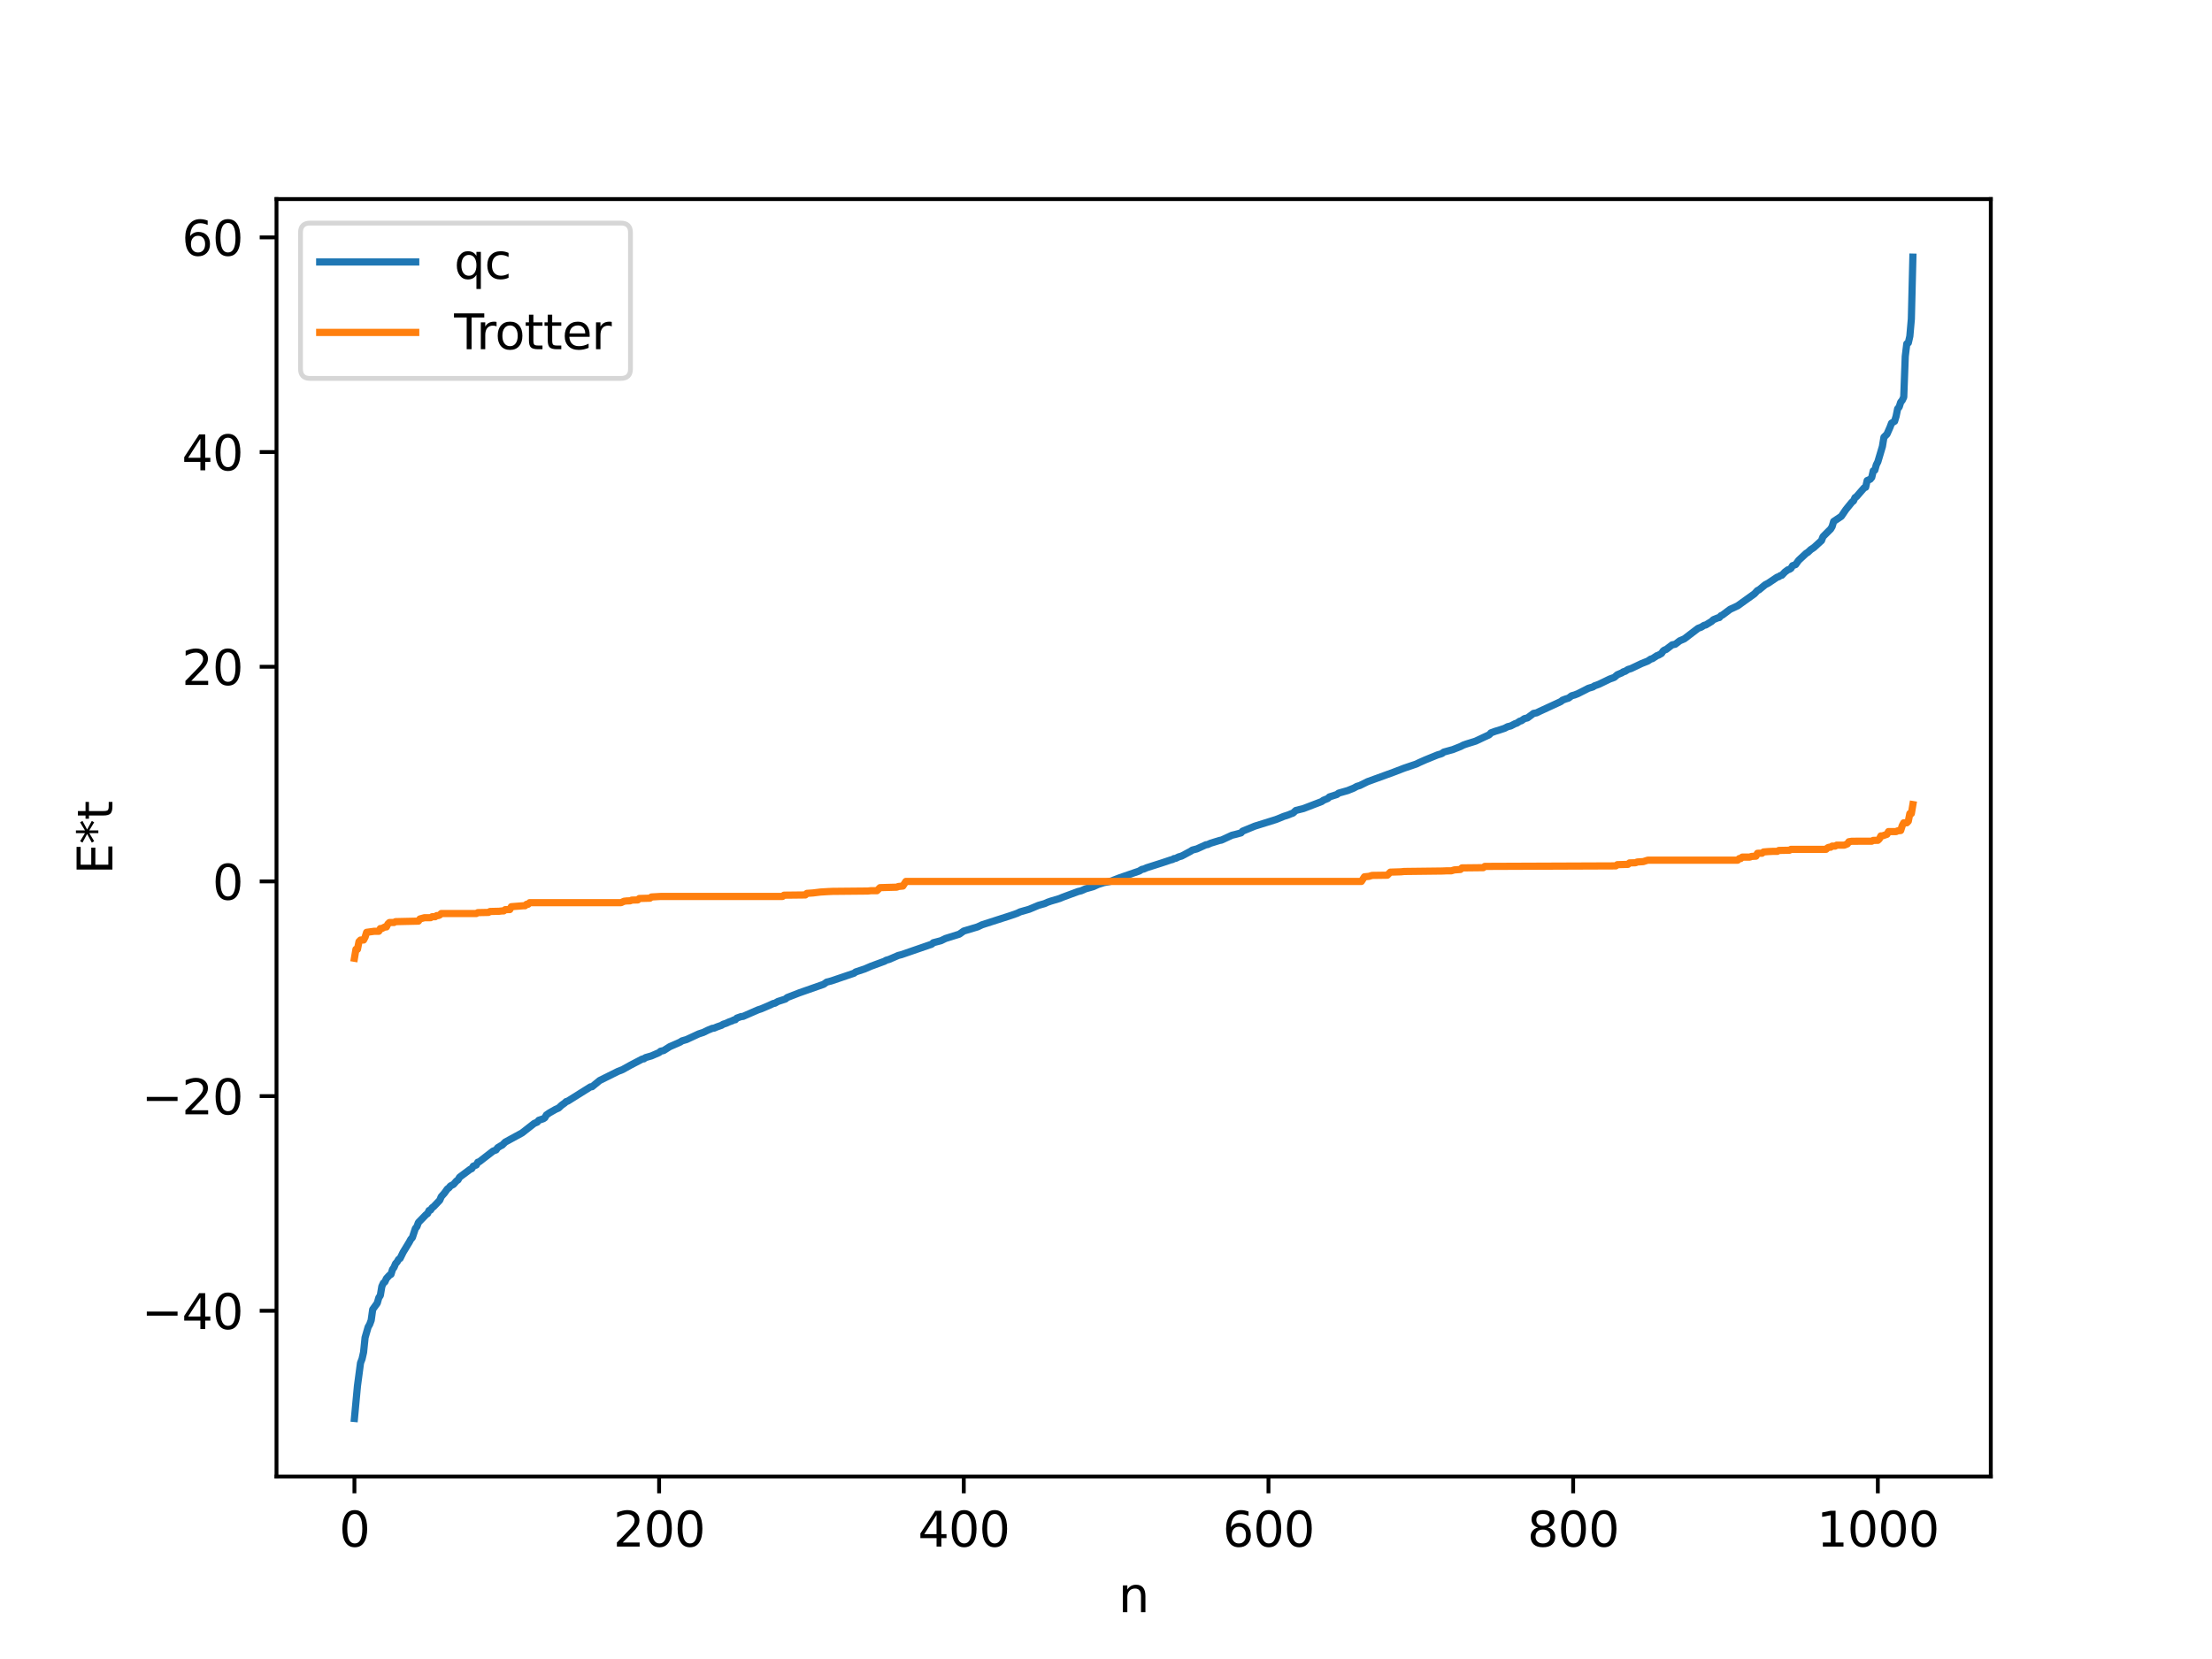 <?xml version="1.0" encoding="utf-8" standalone="no"?>
<!DOCTYPE svg PUBLIC "-//W3C//DTD SVG 1.1//EN"
  "http://www.w3.org/Graphics/SVG/1.1/DTD/svg11.dtd">
<svg xmlns:xlink="http://www.w3.org/1999/xlink" width="460.8pt" height="345.6pt" viewBox="0 0 460.8 345.6" xmlns="http://www.w3.org/2000/svg" version="1.1">
 <defs>
  <style type="text/css">*{stroke-linejoin: round; stroke-linecap: butt}</style>
 </defs>
 <g id="figure_1">
  <g id="patch_1">
   <path d="M 0 345.6 
L 460.8 345.6 
L 460.8 0 
L 0 0 
z
" style="fill: #ffffff"/>
  </g>
  <g id="axes_1">
   <g id="patch_2">
    <path d="M 57.6 307.584 
L 414.72 307.584 
L 414.72 41.472 
L 57.6 41.472 
z
" style="fill: #ffffff"/>
   </g>
   <g id="matplotlib.axis_1">
    <g id="xtick_1">
     <g id="line2d_1">
      <defs>
       <path id="m6ad0a31ea8" d="M 0 0 
L 0 3.5 
" style="stroke: #000000; stroke-width: 0.8"/>
      </defs>
      <g>
       <use xlink:href="#m6ad0a31ea8" x="73.833" y="307.584" style="stroke: #000000; stroke-width: 0.8"/>
      </g>
     </g>
     <g id="text_1">
      <!-- 0 -->
      <g transform="translate(70.651 322.182) scale(0.1 -0.1)">
       <defs>
        <path id="DejaVuSans-30" d="M 2034 4250 
Q 1547 4250 1301 3770 
Q 1056 3291 1056 2328 
Q 1056 1369 1301 889 
Q 1547 409 2034 409 
Q 2525 409 2770 889 
Q 3016 1369 3016 2328 
Q 3016 3291 2770 3770 
Q 2525 4250 2034 4250 
z
M 2034 4750 
Q 2819 4750 3233 4129 
Q 3647 3509 3647 2328 
Q 3647 1150 3233 529 
Q 2819 -91 2034 -91 
Q 1250 -91 836 529 
Q 422 1150 422 2328 
Q 422 3509 836 4129 
Q 1250 4750 2034 4750 
z
" transform="scale(0.016)"/>
       </defs>
       <use xlink:href="#DejaVuSans-30"/>
      </g>
     </g>
    </g>
    <g id="xtick_2">
     <g id="line2d_2">
      <g>
       <use xlink:href="#m6ad0a31ea8" x="137.304" y="307.584" style="stroke: #000000; stroke-width: 0.8"/>
      </g>
     </g>
     <g id="text_2">
      <!-- 200 -->
      <g transform="translate(127.76 322.182) scale(0.1 -0.1)">
       <defs>
        <path id="DejaVuSans-32" d="M 1228 531 
L 3431 531 
L 3431 0 
L 469 0 
L 469 531 
Q 828 903 1448 1529 
Q 2069 2156 2228 2338 
Q 2531 2678 2651 2914 
Q 2772 3150 2772 3378 
Q 2772 3750 2511 3984 
Q 2250 4219 1831 4219 
Q 1534 4219 1204 4116 
Q 875 4013 500 3803 
L 500 4441 
Q 881 4594 1212 4672 
Q 1544 4750 1819 4750 
Q 2544 4750 2975 4387 
Q 3406 4025 3406 3419 
Q 3406 3131 3298 2873 
Q 3191 2616 2906 2266 
Q 2828 2175 2409 1742 
Q 1991 1309 1228 531 
z
" transform="scale(0.016)"/>
       </defs>
       <use xlink:href="#DejaVuSans-32"/>
       <use xlink:href="#DejaVuSans-30" x="63.623"/>
       <use xlink:href="#DejaVuSans-30" x="127.246"/>
      </g>
     </g>
    </g>
    <g id="xtick_3">
     <g id="line2d_3">
      <g>
       <use xlink:href="#m6ad0a31ea8" x="200.775" y="307.584" style="stroke: #000000; stroke-width: 0.8"/>
      </g>
     </g>
     <g id="text_3">
      <!-- 400 -->
      <g transform="translate(191.231 322.182) scale(0.1 -0.1)">
       <defs>
        <path id="DejaVuSans-34" d="M 2419 4116 
L 825 1625 
L 2419 1625 
L 2419 4116 
z
M 2253 4666 
L 3047 4666 
L 3047 1625 
L 3713 1625 
L 3713 1100 
L 3047 1100 
L 3047 0 
L 2419 0 
L 2419 1100 
L 313 1100 
L 313 1709 
L 2253 4666 
z
" transform="scale(0.016)"/>
       </defs>
       <use xlink:href="#DejaVuSans-34"/>
       <use xlink:href="#DejaVuSans-30" x="63.623"/>
       <use xlink:href="#DejaVuSans-30" x="127.246"/>
      </g>
     </g>
    </g>
    <g id="xtick_4">
     <g id="line2d_4">
      <g>
       <use xlink:href="#m6ad0a31ea8" x="264.246" y="307.584" style="stroke: #000000; stroke-width: 0.8"/>
      </g>
     </g>
     <g id="text_4">
      <!-- 600 -->
      <g transform="translate(254.702 322.182) scale(0.1 -0.1)">
       <defs>
        <path id="DejaVuSans-36" d="M 2113 2584 
Q 1688 2584 1439 2293 
Q 1191 2003 1191 1497 
Q 1191 994 1439 701 
Q 1688 409 2113 409 
Q 2538 409 2786 701 
Q 3034 994 3034 1497 
Q 3034 2003 2786 2293 
Q 2538 2584 2113 2584 
z
M 3366 4563 
L 3366 3988 
Q 3128 4100 2886 4159 
Q 2644 4219 2406 4219 
Q 1781 4219 1451 3797 
Q 1122 3375 1075 2522 
Q 1259 2794 1537 2939 
Q 1816 3084 2150 3084 
Q 2853 3084 3261 2657 
Q 3669 2231 3669 1497 
Q 3669 778 3244 343 
Q 2819 -91 2113 -91 
Q 1303 -91 875 529 
Q 447 1150 447 2328 
Q 447 3434 972 4092 
Q 1497 4750 2381 4750 
Q 2619 4750 2861 4703 
Q 3103 4656 3366 4563 
z
" transform="scale(0.016)"/>
       </defs>
       <use xlink:href="#DejaVuSans-36"/>
       <use xlink:href="#DejaVuSans-30" x="63.623"/>
       <use xlink:href="#DejaVuSans-30" x="127.246"/>
      </g>
     </g>
    </g>
    <g id="xtick_5">
     <g id="line2d_5">
      <g>
       <use xlink:href="#m6ad0a31ea8" x="327.717" y="307.584" style="stroke: #000000; stroke-width: 0.8"/>
      </g>
     </g>
     <g id="text_5">
      <!-- 800 -->
      <g transform="translate(318.173 322.182) scale(0.1 -0.1)">
       <defs>
        <path id="DejaVuSans-38" d="M 2034 2216 
Q 1584 2216 1326 1975 
Q 1069 1734 1069 1313 
Q 1069 891 1326 650 
Q 1584 409 2034 409 
Q 2484 409 2743 651 
Q 3003 894 3003 1313 
Q 3003 1734 2745 1975 
Q 2488 2216 2034 2216 
z
M 1403 2484 
Q 997 2584 770 2862 
Q 544 3141 544 3541 
Q 544 4100 942 4425 
Q 1341 4750 2034 4750 
Q 2731 4750 3128 4425 
Q 3525 4100 3525 3541 
Q 3525 3141 3298 2862 
Q 3072 2584 2669 2484 
Q 3125 2378 3379 2068 
Q 3634 1759 3634 1313 
Q 3634 634 3220 271 
Q 2806 -91 2034 -91 
Q 1263 -91 848 271 
Q 434 634 434 1313 
Q 434 1759 690 2068 
Q 947 2378 1403 2484 
z
M 1172 3481 
Q 1172 3119 1398 2916 
Q 1625 2713 2034 2713 
Q 2441 2713 2670 2916 
Q 2900 3119 2900 3481 
Q 2900 3844 2670 4047 
Q 2441 4250 2034 4250 
Q 1625 4250 1398 4047 
Q 1172 3844 1172 3481 
z
" transform="scale(0.016)"/>
       </defs>
       <use xlink:href="#DejaVuSans-38"/>
       <use xlink:href="#DejaVuSans-30" x="63.623"/>
       <use xlink:href="#DejaVuSans-30" x="127.246"/>
      </g>
     </g>
    </g>
    <g id="xtick_6">
     <g id="line2d_6">
      <g>
       <use xlink:href="#m6ad0a31ea8" x="391.188" y="307.584" style="stroke: #000000; stroke-width: 0.8"/>
      </g>
     </g>
     <g id="text_6">
      <!-- 1000 -->
      <g transform="translate(378.463 322.182) scale(0.1 -0.1)">
       <defs>
        <path id="DejaVuSans-31" d="M 794 531 
L 1825 531 
L 1825 4091 
L 703 3866 
L 703 4441 
L 1819 4666 
L 2450 4666 
L 2450 531 
L 3481 531 
L 3481 0 
L 794 0 
L 794 531 
z
" transform="scale(0.016)"/>
       </defs>
       <use xlink:href="#DejaVuSans-31"/>
       <use xlink:href="#DejaVuSans-30" x="63.623"/>
       <use xlink:href="#DejaVuSans-30" x="127.246"/>
       <use xlink:href="#DejaVuSans-30" x="190.869"/>
      </g>
     </g>
    </g>
    <g id="text_7">
     <!-- n -->
     <g transform="translate(232.991 335.861) scale(0.1 -0.1)">
      <defs>
       <path id="DejaVuSans-6e" d="M 3513 2113 
L 3513 0 
L 2938 0 
L 2938 2094 
Q 2938 2591 2744 2837 
Q 2550 3084 2163 3084 
Q 1697 3084 1428 2787 
Q 1159 2491 1159 1978 
L 1159 0 
L 581 0 
L 581 3500 
L 1159 3500 
L 1159 2956 
Q 1366 3272 1645 3428 
Q 1925 3584 2291 3584 
Q 2894 3584 3203 3211 
Q 3513 2838 3513 2113 
z
" transform="scale(0.016)"/>
      </defs>
      <use xlink:href="#DejaVuSans-6e"/>
     </g>
    </g>
   </g>
   <g id="matplotlib.axis_2">
    <g id="ytick_1">
     <g id="line2d_7">
      <defs>
       <path id="m1a434dac53" d="M 0 0 
L -3.5 0 
" style="stroke: #000000; stroke-width: 0.8"/>
      </defs>
      <g>
       <use xlink:href="#m1a434dac53" x="57.6" y="273.06" style="stroke: #000000; stroke-width: 0.8"/>
      </g>
     </g>
     <g id="text_8">
      <!-- −40 -->
      <g transform="translate(29.495 276.86) scale(0.1 -0.1)">
       <defs>
        <path id="DejaVuSans-2212" d="M 678 2272 
L 4684 2272 
L 4684 1741 
L 678 1741 
L 678 2272 
z
" transform="scale(0.016)"/>
       </defs>
       <use xlink:href="#DejaVuSans-2212"/>
       <use xlink:href="#DejaVuSans-34" x="83.789"/>
       <use xlink:href="#DejaVuSans-30" x="147.412"/>
      </g>
     </g>
    </g>
    <g id="ytick_2">
     <g id="line2d_8">
      <g>
       <use xlink:href="#m1a434dac53" x="57.6" y="228.338" style="stroke: #000000; stroke-width: 0.8"/>
      </g>
     </g>
     <g id="text_9">
      <!-- −20 -->
      <g transform="translate(29.495 232.138) scale(0.1 -0.1)">
       <use xlink:href="#DejaVuSans-2212"/>
       <use xlink:href="#DejaVuSans-32" x="83.789"/>
       <use xlink:href="#DejaVuSans-30" x="147.412"/>
      </g>
     </g>
    </g>
    <g id="ytick_3">
     <g id="line2d_9">
      <g>
       <use xlink:href="#m1a434dac53" x="57.6" y="183.617" style="stroke: #000000; stroke-width: 0.8"/>
      </g>
     </g>
     <g id="text_10">
      <!-- 0 -->
      <g transform="translate(44.237 187.416) scale(0.1 -0.1)">
       <use xlink:href="#DejaVuSans-30"/>
      </g>
     </g>
    </g>
    <g id="ytick_4">
     <g id="line2d_10">
      <g>
       <use xlink:href="#m1a434dac53" x="57.6" y="138.895" style="stroke: #000000; stroke-width: 0.8"/>
      </g>
     </g>
     <g id="text_11">
      <!-- 20 -->
      <g transform="translate(37.875 142.694) scale(0.1 -0.1)">
       <use xlink:href="#DejaVuSans-32"/>
       <use xlink:href="#DejaVuSans-30" x="63.623"/>
      </g>
     </g>
    </g>
    <g id="ytick_5">
     <g id="line2d_11">
      <g>
       <use xlink:href="#m1a434dac53" x="57.6" y="94.173" style="stroke: #000000; stroke-width: 0.8"/>
      </g>
     </g>
     <g id="text_12">
      <!-- 40 -->
      <g transform="translate(37.875 97.972) scale(0.1 -0.1)">
       <use xlink:href="#DejaVuSans-34"/>
       <use xlink:href="#DejaVuSans-30" x="63.623"/>
      </g>
     </g>
    </g>
    <g id="ytick_6">
     <g id="line2d_12">
      <g>
       <use xlink:href="#m1a434dac53" x="57.6" y="49.451" style="stroke: #000000; stroke-width: 0.8"/>
      </g>
     </g>
     <g id="text_13">
      <!-- 60 -->
      <g transform="translate(37.875 53.25) scale(0.1 -0.1)">
       <use xlink:href="#DejaVuSans-36"/>
       <use xlink:href="#DejaVuSans-30" x="63.623"/>
      </g>
     </g>
    </g>
    <g id="text_14">
     <!-- E*t -->
     <g transform="translate(23.416 182.148) rotate(-90) scale(0.1 -0.1)">
      <defs>
       <path id="DejaVuSans-45" d="M 628 4666 
L 3578 4666 
L 3578 4134 
L 1259 4134 
L 1259 2753 
L 3481 2753 
L 3481 2222 
L 1259 2222 
L 1259 531 
L 3634 531 
L 3634 0 
L 628 0 
L 628 4666 
z
" transform="scale(0.016)"/>
       <path id="DejaVuSans-2a" d="M 3009 3897 
L 1888 3291 
L 3009 2681 
L 2828 2375 
L 1778 3009 
L 1778 1831 
L 1422 1831 
L 1422 3009 
L 372 2375 
L 191 2681 
L 1313 3291 
L 191 3897 
L 372 4206 
L 1422 3572 
L 1422 4750 
L 1778 4750 
L 1778 3572 
L 2828 4206 
L 3009 3897 
z
" transform="scale(0.016)"/>
       <path id="DejaVuSans-74" d="M 1172 4494 
L 1172 3500 
L 2356 3500 
L 2356 3053 
L 1172 3053 
L 1172 1153 
Q 1172 725 1289 603 
Q 1406 481 1766 481 
L 2356 481 
L 2356 0 
L 1766 0 
Q 1100 0 847 248 
Q 594 497 594 1153 
L 594 3053 
L 172 3053 
L 172 3500 
L 594 3500 
L 594 4494 
L 1172 4494 
z
" transform="scale(0.016)"/>
      </defs>
      <use xlink:href="#DejaVuSans-45"/>
      <use xlink:href="#DejaVuSans-2a" x="63.184"/>
      <use xlink:href="#DejaVuSans-74" x="113.184"/>
     </g>
    </g>
   </g>
   <g id="line2d_13">
    <path d="M 73.833 295.488 
L 74.467 288.693 
L 75.102 283.923 
L 75.42 283.101 
L 75.737 281.709 
L 76.054 278.631 
L 76.689 276.448 
L 77.006 275.9 
L 77.324 275.042 
L 77.641 272.778 
L 78.593 271.457 
L 78.91 270.341 
L 79.228 269.868 
L 79.545 267.979 
L 79.862 267.294 
L 80.18 267.037 
L 80.497 266.337 
L 81.132 265.646 
L 81.449 265.469 
L 81.767 264.447 
L 82.084 264.007 
L 82.401 263.24 
L 82.719 262.897 
L 83.036 262.35 
L 83.353 262.144 
L 83.988 260.851 
L 85.258 258.763 
L 85.575 258.166 
L 85.892 257.833 
L 86.527 255.914 
L 86.844 255.54 
L 87.162 254.675 
L 88.748 253.035 
L 89.066 252.821 
L 89.383 252.161 
L 89.7 252.071 
L 90.018 251.593 
L 90.335 251.369 
L 91.605 250.036 
L 91.922 249.284 
L 92.557 248.572 
L 93.191 247.687 
L 93.509 247.464 
L 93.826 247.062 
L 94.461 246.734 
L 95.096 246.011 
L 95.413 245.8 
L 95.73 245.242 
L 97.952 243.583 
L 98.269 243.458 
L 98.586 242.935 
L 99.221 242.689 
L 99.539 242.108 
L 99.856 242.005 
L 102.712 239.797 
L 103.347 239.548 
L 103.664 239.091 
L 104.299 238.701 
L 104.616 238.556 
L 105.251 237.918 
L 108.742 236.015 
L 111.281 234.032 
L 111.915 233.759 
L 112.233 233.375 
L 113.185 233.055 
L 113.502 232.84 
L 113.82 232.272 
L 114.454 231.832 
L 115.724 231.107 
L 116.358 230.83 
L 116.993 230.238 
L 117.628 229.783 
L 117.945 229.48 
L 118.262 229.394 
L 123.023 226.408 
L 123.34 226.382 
L 124.927 225.086 
L 128.735 223.192 
L 129.687 222.822 
L 131.274 221.936 
L 133.813 220.608 
L 134.13 220.58 
L 134.448 220.328 
L 135.717 219.957 
L 137.304 219.267 
L 137.621 218.987 
L 138.256 218.847 
L 139.525 218.041 
L 141.112 217.352 
L 141.747 217.06 
L 142.064 216.838 
L 143.016 216.56 
L 145.555 215.381 
L 146.507 215.072 
L 147.459 214.607 
L 148.411 214.213 
L 148.729 214.191 
L 149.363 213.922 
L 150.315 213.589 
L 150.633 213.376 
L 151.267 213.166 
L 151.902 212.874 
L 152.537 212.652 
L 152.854 212.475 
L 153.172 212.435 
L 153.489 212.095 
L 154.441 211.758 
L 154.758 211.749 
L 157.932 210.363 
L 158.567 210.159 
L 160.153 209.482 
L 161.105 209.042 
L 161.423 208.991 
L 162.058 208.625 
L 163.644 208.112 
L 163.962 207.817 
L 166.5 206.828 
L 171.578 205.046 
L 172.213 204.591 
L 173.165 204.349 
L 177.925 202.733 
L 178.243 202.477 
L 180.147 201.845 
L 181.416 201.293 
L 184.272 200.24 
L 184.59 200.043 
L 185.224 199.861 
L 187.129 199.035 
L 187.763 198.877 
L 194.11 196.685 
L 194.428 196.383 
L 196.015 195.966 
L 196.967 195.503 
L 199.823 194.61 
L 200.775 193.949 
L 203.631 193.096 
L 204.583 192.648 
L 210.613 190.705 
L 211.882 190.261 
L 212.517 189.958 
L 214.421 189.407 
L 216.325 188.607 
L 217.595 188.242 
L 218.229 187.959 
L 218.864 187.734 
L 220.768 187.165 
L 221.403 186.895 
L 224.577 185.722 
L 225.211 185.57 
L 226.163 185.156 
L 226.798 184.977 
L 227.75 184.707 
L 228.702 184.269 
L 229.972 183.863 
L 231.241 183.63 
L 233.145 182.892 
L 236.319 181.795 
L 237.271 181.473 
L 237.905 181.094 
L 238.223 181.048 
L 238.858 180.772 
L 242.031 179.761 
L 243.935 179.122 
L 244.253 179.058 
L 244.57 178.853 
L 244.887 178.828 
L 245.522 178.513 
L 246.157 178.328 
L 248.061 177.314 
L 248.378 177.089 
L 249.33 176.841 
L 251.234 175.976 
L 251.552 175.945 
L 252.186 175.66 
L 254.091 175.068 
L 254.408 175.022 
L 255.043 174.739 
L 256.629 174 
L 257.264 173.847 
L 258.534 173.502 
L 258.851 173.149 
L 261.39 172.105 
L 265.833 170.716 
L 267.42 170.07 
L 268.372 169.761 
L 269.006 169.5 
L 269.324 169.403 
L 269.958 168.829 
L 271.545 168.431 
L 275.353 166.968 
L 275.671 166.722 
L 276.623 166.329 
L 276.94 166.013 
L 278.527 165.499 
L 278.844 165.23 
L 280.748 164.688 
L 282.018 164.174 
L 282.653 163.821 
L 283.287 163.629 
L 284.874 162.84 
L 290.269 160.878 
L 292.491 160.024 
L 295.029 159.163 
L 295.664 158.856 
L 296.934 158.292 
L 299.472 157.257 
L 300.107 157.072 
L 300.424 156.947 
L 300.742 156.679 
L 302.646 156.155 
L 304.233 155.526 
L 304.867 155.204 
L 305.502 154.981 
L 307.406 154.385 
L 310.262 153.044 
L 310.58 152.671 
L 311.532 152.322 
L 312.167 152.139 
L 313.436 151.716 
L 314.071 151.382 
L 314.705 151.23 
L 315.658 150.739 
L 315.975 150.649 
L 316.61 150.226 
L 316.927 150.154 
L 317.562 149.703 
L 318.196 149.556 
L 319.466 148.614 
L 320.1 148.498 
L 320.735 148.187 
L 324.543 146.431 
L 325.178 146.132 
L 325.496 145.862 
L 326.13 145.62 
L 326.765 145.426 
L 327.4 144.944 
L 328.034 144.768 
L 328.669 144.517 
L 330.256 143.717 
L 330.891 143.386 
L 331.843 143.098 
L 332.16 142.88 
L 333.112 142.533 
L 335.334 141.456 
L 336.286 141.111 
L 336.92 140.561 
L 337.872 140.158 
L 338.19 139.929 
L 338.507 139.87 
L 339.142 139.465 
L 339.777 139.274 
L 341.998 138.215 
L 342.95 137.839 
L 343.267 137.709 
L 343.902 137.287 
L 344.22 137.214 
L 345.172 136.586 
L 345.489 136.48 
L 346.124 136.117 
L 346.441 135.641 
L 346.758 135.402 
L 347.076 135.304 
L 348.345 134.332 
L 348.98 134.207 
L 349.932 133.485 
L 350.884 133.073 
L 353.74 130.894 
L 354.375 130.657 
L 355.01 130.262 
L 355.327 130.201 
L 356.596 129.425 
L 356.914 129.101 
L 357.866 128.71 
L 358.183 128.64 
L 358.5 128.266 
L 358.818 128.125 
L 360.405 126.938 
L 361.991 126.199 
L 365.482 123.696 
L 366.117 123.007 
L 366.434 122.879 
L 367.704 121.827 
L 368.339 121.495 
L 370.243 120.22 
L 370.56 120.145 
L 370.877 119.903 
L 371.195 119.836 
L 371.829 119.164 
L 372.464 118.692 
L 372.781 118.6 
L 373.099 118.39 
L 373.416 117.849 
L 374.051 117.615 
L 374.686 116.731 
L 376.272 115.256 
L 376.59 115.073 
L 377.224 114.486 
L 377.859 114.066 
L 379.446 112.618 
L 379.763 111.798 
L 381.033 110.528 
L 381.35 110.218 
L 381.667 109.694 
L 381.985 108.625 
L 383.572 107.566 
L 384.524 106.164 
L 385.793 104.602 
L 386.11 104.36 
L 386.428 103.665 
L 386.745 103.456 
L 388.332 101.631 
L 388.649 101.502 
L 388.967 100.102 
L 389.601 99.833 
L 389.919 99.45 
L 390.236 98.081 
L 390.553 97.96 
L 390.871 96.831 
L 391.188 96.206 
L 392.14 93.009 
L 392.458 91.075 
L 393.092 90.441 
L 393.727 88.998 
L 394.044 88.149 
L 394.679 87.758 
L 394.996 86.699 
L 395.314 85.148 
L 395.631 84.79 
L 395.948 83.781 
L 396.266 83.399 
L 396.583 82.735 
L 396.9 74.232 
L 397.218 71.605 
L 397.535 71.428 
L 397.853 70.048 
L 398.17 66.449 
L 398.487 53.568 
L 398.487 53.568 
" clip-path="url(#p5dcdd22662)" style="fill: none; stroke: #1f77b4; stroke-width: 1.5; stroke-linecap: square"/>
   </g>
   <g id="line2d_14">
    <path d="M 73.833 199.621 
L 74.15 197.754 
L 74.467 197.754 
L 74.785 196.157 
L 75.102 195.826 
L 75.737 195.826 
L 76.054 195.228 
L 76.372 194.22 
L 77.958 194.002 
L 78.91 194.002 
L 79.228 193.433 
L 79.545 193.433 
L 80.18 193.1 
L 80.497 193.1 
L 80.815 192.471 
L 81.132 192.175 
L 82.084 192.17 
L 82.401 191.995 
L 87.162 191.889 
L 87.479 191.433 
L 88.431 191.174 
L 89.7 191.174 
L 90.018 190.973 
L 90.653 190.973 
L 90.97 190.738 
L 91.287 190.738 
L 91.605 190.616 
L 91.922 190.303 
L 99.221 190.303 
L 99.539 190.116 
L 101.76 190.071 
L 102.077 189.878 
L 103.981 189.834 
L 104.616 189.758 
L 104.934 189.758 
L 105.251 189.493 
L 106.203 189.479 
L 106.52 188.879 
L 109.059 188.682 
L 109.377 188.682 
L 109.694 188.379 
L 110.011 188.379 
L 110.329 188.044 
L 129.37 188.044 
L 130.005 187.744 
L 130.639 187.674 
L 131.274 187.663 
L 131.591 187.507 
L 132.861 187.472 
L 133.178 187.172 
L 135.4 187.109 
L 135.717 186.854 
L 137.621 186.747 
L 163.01 186.747 
L 163.327 186.482 
L 167.77 186.433 
L 168.087 186.105 
L 169.357 186.017 
L 170.943 185.825 
L 172.53 185.73 
L 173.482 185.689 
L 180.781 185.62 
L 181.416 185.551 
L 182.686 185.551 
L 183.32 184.913 
L 186.811 184.814 
L 187.129 184.674 
L 188.081 184.579 
L 188.715 183.617 
L 283.605 183.617 
L 284.239 182.654 
L 285.191 182.559 
L 285.826 182.363 
L 289 182.32 
L 289.634 181.682 
L 291.856 181.613 
L 292.491 181.544 
L 300.424 181.449 
L 301.377 181.408 
L 302.329 181.408 
L 302.963 181.216 
L 304.233 181.128 
L 304.55 180.8 
L 308.993 180.751 
L 309.31 180.486 
L 336.603 180.379 
L 336.92 180.124 
L 339.142 180.061 
L 339.459 179.761 
L 340.729 179.726 
L 341.046 179.57 
L 342.315 179.489 
L 343.267 179.189 
L 361.991 179.189 
L 362.309 178.854 
L 362.626 178.854 
L 362.943 178.551 
L 364.53 178.551 
L 364.848 178.413 
L 365.8 178.354 
L 366.117 177.754 
L 367.069 177.741 
L 367.386 177.475 
L 368.339 177.399 
L 369.291 177.355 
L 370.243 177.355 
L 370.56 177.162 
L 372.781 177.117 
L 373.099 176.93 
L 380.398 176.93 
L 380.715 176.617 
L 381.033 176.495 
L 381.35 176.495 
L 381.667 176.26 
L 382.302 176.26 
L 382.62 176.059 
L 384.206 176.059 
L 384.841 175.8 
L 385.158 175.344 
L 385.793 175.248 
L 389.601 175.238 
L 389.919 175.238 
L 390.236 175.063 
L 391.188 175.058 
L 391.505 174.762 
L 391.823 174.133 
L 392.14 174.133 
L 393.092 173.8 
L 393.41 173.231 
L 394.996 173.231 
L 395.314 173.075 
L 395.948 173.013 
L 396.266 172.005 
L 396.583 171.407 
L 397.218 171.407 
L 397.535 171.076 
L 397.853 169.479 
L 398.17 169.479 
L 398.487 167.612 
L 398.487 167.612 
" clip-path="url(#p5dcdd22662)" style="fill: none; stroke: #ff7f0e; stroke-width: 1.5; stroke-linecap: square"/>
   </g>
   <g id="patch_3">
    <path d="M 57.6 307.584 
L 57.6 41.472 
" style="fill: none; stroke: #000000; stroke-width: 0.8; stroke-linejoin: miter; stroke-linecap: square"/>
   </g>
   <g id="patch_4">
    <path d="M 414.72 307.584 
L 414.72 41.472 
" style="fill: none; stroke: #000000; stroke-width: 0.8; stroke-linejoin: miter; stroke-linecap: square"/>
   </g>
   <g id="patch_5">
    <path d="M 57.6 307.584 
L 414.72 307.584 
" style="fill: none; stroke: #000000; stroke-width: 0.8; stroke-linejoin: miter; stroke-linecap: square"/>
   </g>
   <g id="patch_6">
    <path d="M 57.6 41.472 
L 414.72 41.472 
" style="fill: none; stroke: #000000; stroke-width: 0.8; stroke-linejoin: miter; stroke-linecap: square"/>
   </g>
   <g id="legend_1">
    <g id="patch_7">
     <path d="M 64.6 78.828 
L 129.342 78.828 
Q 131.342 78.828 131.342 76.828 
L 131.342 48.472 
Q 131.342 46.472 129.342 46.472 
L 64.6 46.472 
Q 62.6 46.472 62.6 48.472 
L 62.6 76.828 
Q 62.6 78.828 64.6 78.828 
z
" style="fill: #ffffff; opacity: 0.8; stroke: #cccccc; stroke-linejoin: miter"/>
    </g>
    <g id="line2d_15">
     <path d="M 66.6 54.57 
L 76.6 54.57 
L 86.6 54.57 
" style="fill: none; stroke: #1f77b4; stroke-width: 1.5; stroke-linecap: square"/>
    </g>
    <g id="text_15">
     <!-- qc -->
     <g transform="translate(94.6 58.07) scale(0.1 -0.1)">
      <defs>
       <path id="DejaVuSans-71" d="M 947 1747 
Q 947 1113 1208 752 
Q 1469 391 1925 391 
Q 2381 391 2643 752 
Q 2906 1113 2906 1747 
Q 2906 2381 2643 2742 
Q 2381 3103 1925 3103 
Q 1469 3103 1208 2742 
Q 947 2381 947 1747 
z
M 2906 525 
Q 2725 213 2448 61 
Q 2172 -91 1784 -91 
Q 1150 -91 751 415 
Q 353 922 353 1747 
Q 353 2572 751 3078 
Q 1150 3584 1784 3584 
Q 2172 3584 2448 3432 
Q 2725 3281 2906 2969 
L 2906 3500 
L 3481 3500 
L 3481 -1331 
L 2906 -1331 
L 2906 525 
z
" transform="scale(0.016)"/>
       <path id="DejaVuSans-63" d="M 3122 3366 
L 3122 2828 
Q 2878 2963 2633 3030 
Q 2388 3097 2138 3097 
Q 1578 3097 1268 2742 
Q 959 2388 959 1747 
Q 959 1106 1268 751 
Q 1578 397 2138 397 
Q 2388 397 2633 464 
Q 2878 531 3122 666 
L 3122 134 
Q 2881 22 2623 -34 
Q 2366 -91 2075 -91 
Q 1284 -91 818 406 
Q 353 903 353 1747 
Q 353 2603 823 3093 
Q 1294 3584 2113 3584 
Q 2378 3584 2631 3529 
Q 2884 3475 3122 3366 
z
" transform="scale(0.016)"/>
      </defs>
      <use xlink:href="#DejaVuSans-71"/>
      <use xlink:href="#DejaVuSans-63" x="63.477"/>
     </g>
    </g>
    <g id="line2d_16">
     <path d="M 66.6 69.249 
L 76.6 69.249 
L 86.6 69.249 
" style="fill: none; stroke: #ff7f0e; stroke-width: 1.5; stroke-linecap: square"/>
    </g>
    <g id="text_16">
     <!-- Trotter -->
     <g transform="translate(94.6 72.749) scale(0.1 -0.1)">
      <defs>
       <path id="DejaVuSans-54" d="M -19 4666 
L 3928 4666 
L 3928 4134 
L 2272 4134 
L 2272 0 
L 1638 0 
L 1638 4134 
L -19 4134 
L -19 4666 
z
" transform="scale(0.016)"/>
       <path id="DejaVuSans-72" d="M 2631 2963 
Q 2534 3019 2420 3045 
Q 2306 3072 2169 3072 
Q 1681 3072 1420 2755 
Q 1159 2438 1159 1844 
L 1159 0 
L 581 0 
L 581 3500 
L 1159 3500 
L 1159 2956 
Q 1341 3275 1631 3429 
Q 1922 3584 2338 3584 
Q 2397 3584 2469 3576 
Q 2541 3569 2628 3553 
L 2631 2963 
z
" transform="scale(0.016)"/>
       <path id="DejaVuSans-6f" d="M 1959 3097 
Q 1497 3097 1228 2736 
Q 959 2375 959 1747 
Q 959 1119 1226 758 
Q 1494 397 1959 397 
Q 2419 397 2687 759 
Q 2956 1122 2956 1747 
Q 2956 2369 2687 2733 
Q 2419 3097 1959 3097 
z
M 1959 3584 
Q 2709 3584 3137 3096 
Q 3566 2609 3566 1747 
Q 3566 888 3137 398 
Q 2709 -91 1959 -91 
Q 1206 -91 779 398 
Q 353 888 353 1747 
Q 353 2609 779 3096 
Q 1206 3584 1959 3584 
z
" transform="scale(0.016)"/>
       <path id="DejaVuSans-65" d="M 3597 1894 
L 3597 1613 
L 953 1613 
Q 991 1019 1311 708 
Q 1631 397 2203 397 
Q 2534 397 2845 478 
Q 3156 559 3463 722 
L 3463 178 
Q 3153 47 2828 -22 
Q 2503 -91 2169 -91 
Q 1331 -91 842 396 
Q 353 884 353 1716 
Q 353 2575 817 3079 
Q 1281 3584 2069 3584 
Q 2775 3584 3186 3129 
Q 3597 2675 3597 1894 
z
M 3022 2063 
Q 3016 2534 2758 2815 
Q 2500 3097 2075 3097 
Q 1594 3097 1305 2825 
Q 1016 2553 972 2059 
L 3022 2063 
z
" transform="scale(0.016)"/>
      </defs>
      <use xlink:href="#DejaVuSans-54"/>
      <use xlink:href="#DejaVuSans-72" x="46.334"/>
      <use xlink:href="#DejaVuSans-6f" x="85.197"/>
      <use xlink:href="#DejaVuSans-74" x="146.379"/>
      <use xlink:href="#DejaVuSans-74" x="185.588"/>
      <use xlink:href="#DejaVuSans-65" x="224.797"/>
      <use xlink:href="#DejaVuSans-72" x="286.32"/>
     </g>
    </g>
   </g>
  </g>
 </g>
 <defs>
  <clipPath id="p5dcdd22662">
   <rect x="57.6" y="41.472" width="357.12" height="266.112"/>
  </clipPath>
 </defs>
</svg>
